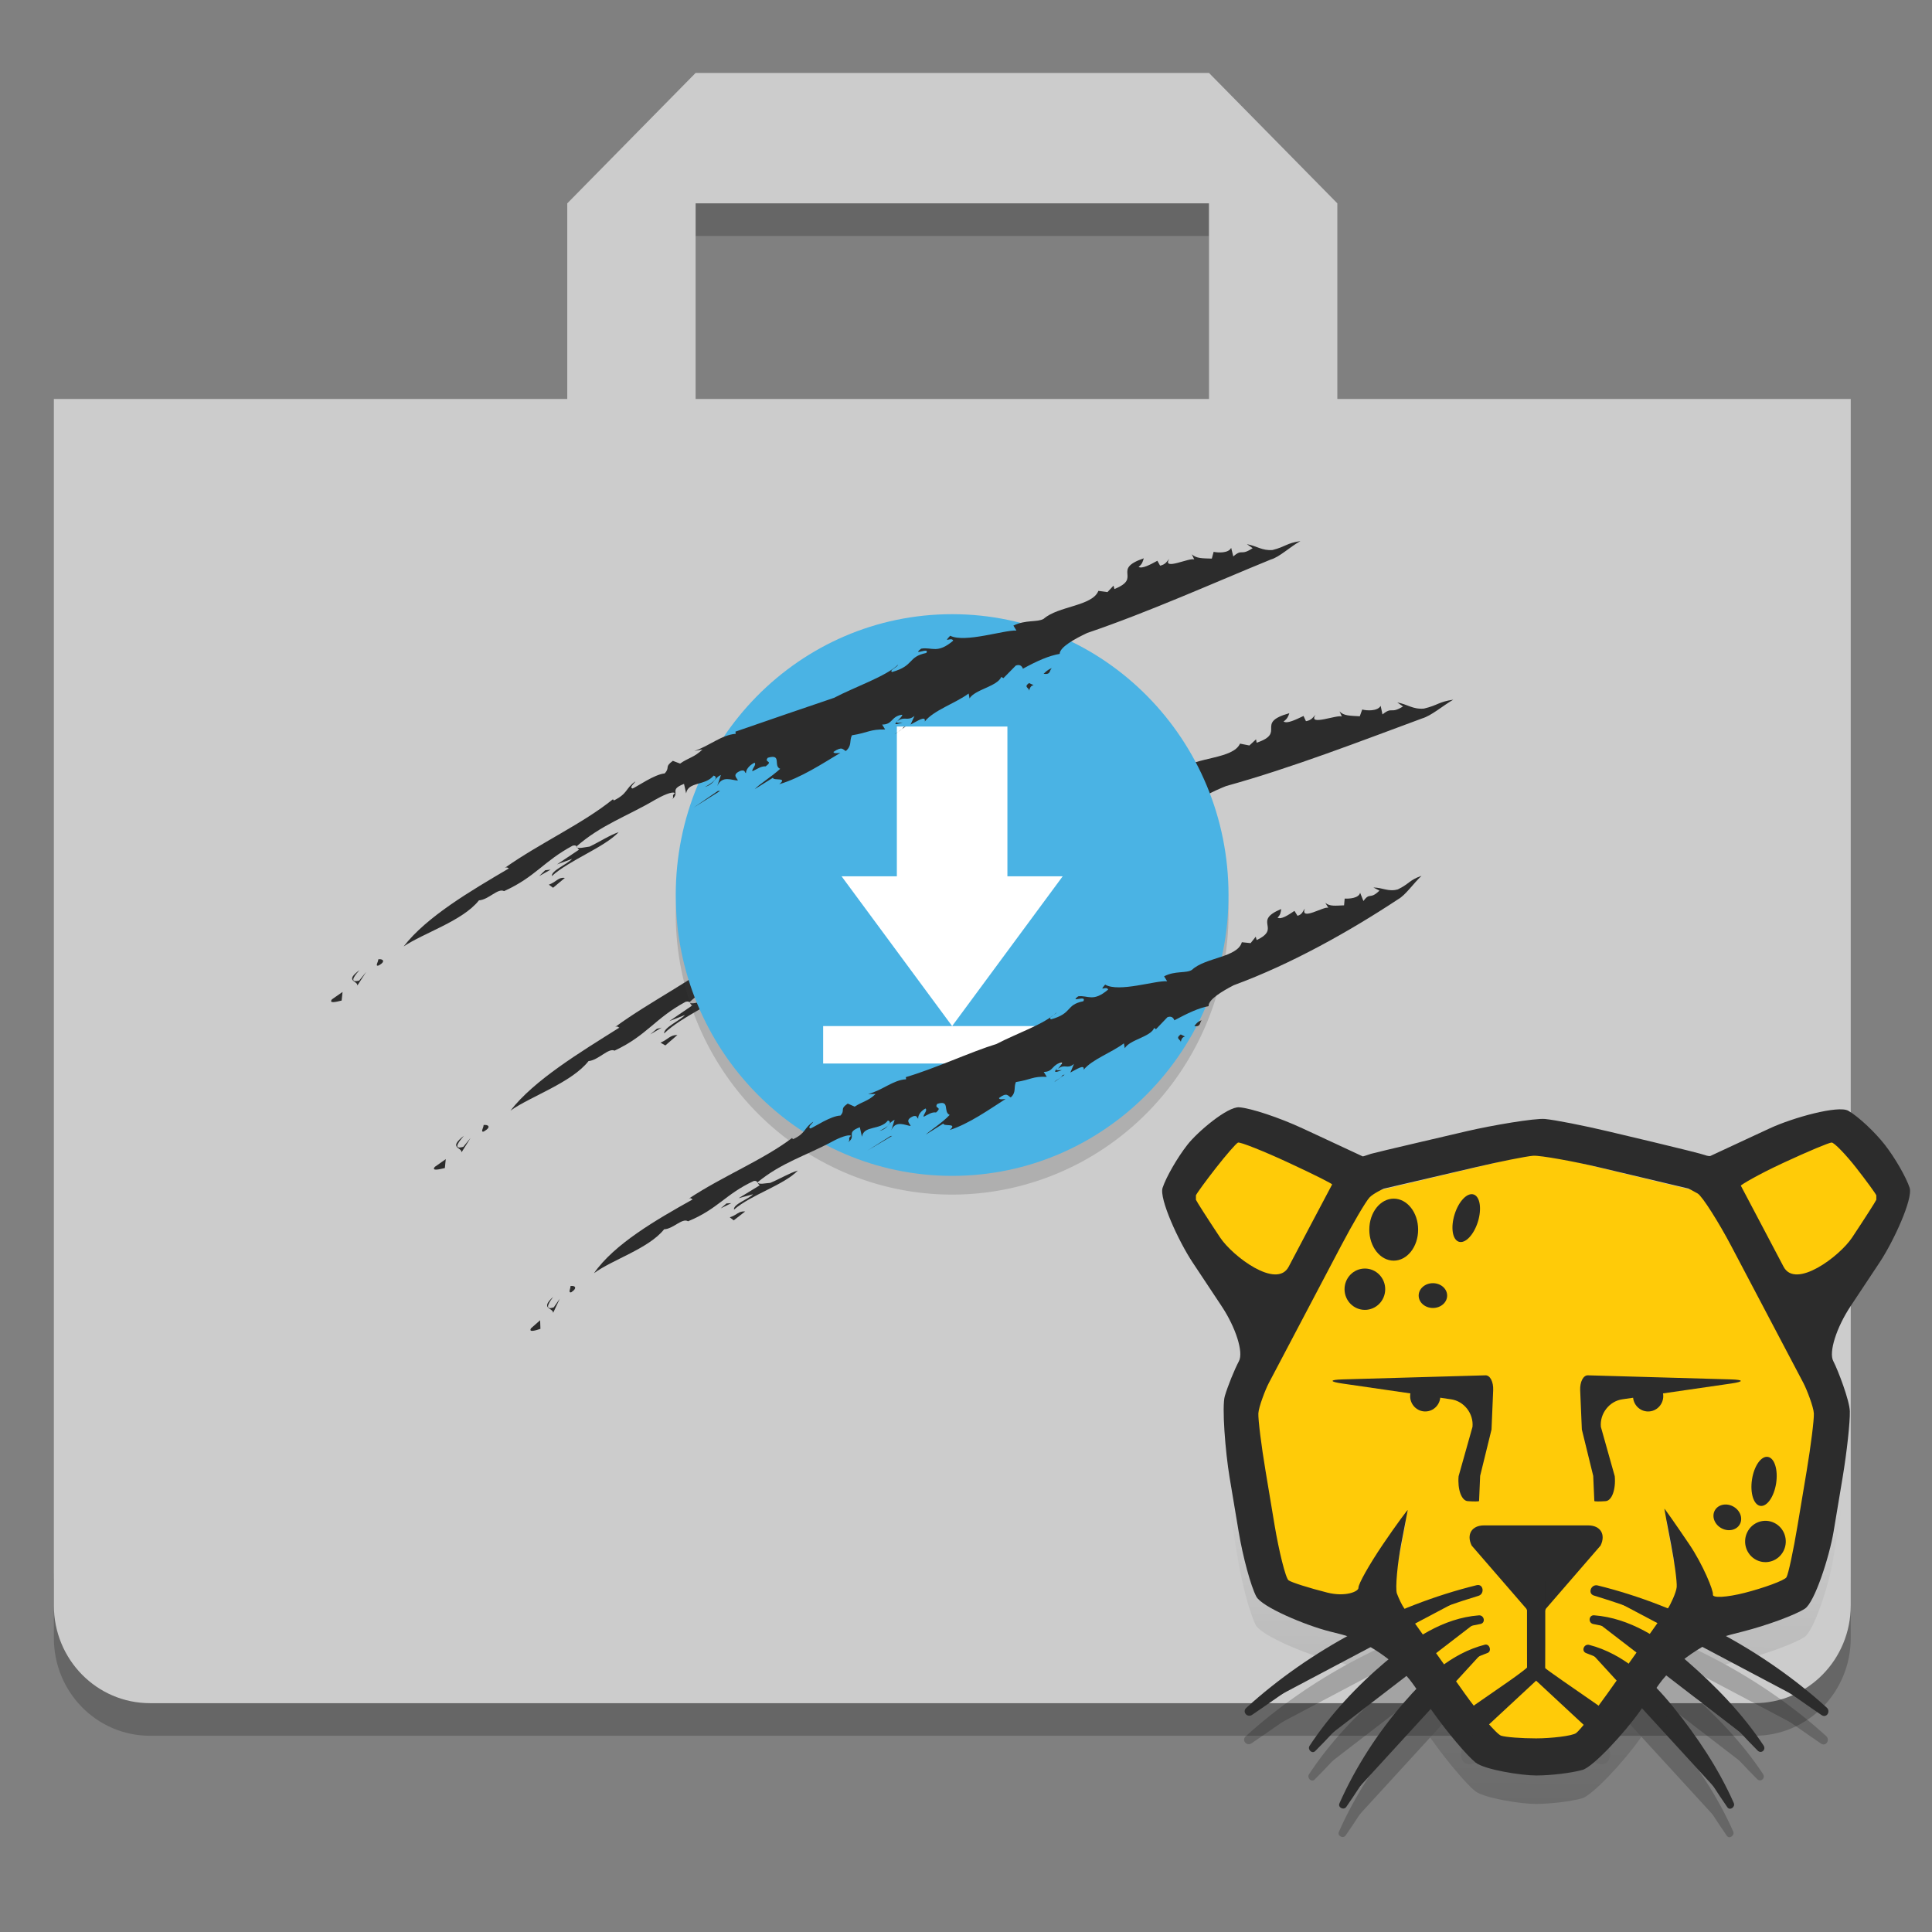<?xml version="1.0" encoding="UTF-8" standalone="no"?>
<svg
   xmlns:ns2="http://ns.adobe.com/AdobeIllustrator/10.0/"
   xmlns:dc="http://purl.org/dc/elements/1.1/"
   xmlns:cc="http://creativecommons.org/ns#"
   xmlns:rdf="http://www.w3.org/1999/02/22-rdf-syntax-ns#"
   xmlns:svg="http://www.w3.org/2000/svg"
   xmlns="http://www.w3.org/2000/svg"
   xmlns:xlink="http://www.w3.org/1999/xlink"
   xmlns:sodipodi="http://sodipodi.sourceforge.net/DTD/sodipodi-0.dtd"
   xmlns:inkscape="http://www.inkscape.org/namespaces/inkscape"
   height="16"
   width="16"
   version="1"
   id="svg12"
   sodipodi:docname="16x16.svg"
   inkscape:version="0.92.1 r15371">
  <rect width="100%" height="100%" fill="#808080" stroke="none"/>
  <defs
     id="defs16">
    <linearGradient
       inkscape:collect="always"
       id="linearGradient5564">
      <stop
         style="stop-color:#000000;stop-opacity:1;"
         offset="0"
         id="stop5560" />
      <stop
         style="stop-color:#000000;stop-opacity:0;"
         offset="1"
         id="stop5562" />
    </linearGradient>
    <style
       id="style2">.cls-1{fill:#373737;}</style>
    <style
       id="style2-3">.cls-1{fill:#373737;}</style>
    <linearGradient
       inkscape:collect="always"
       xlink:href="#linearGradient5564"
       id="linearGradient5566"
       x1="-114.203"
       y1="4.069"
       x2="-113.82"
       y2="-44.637"
       gradientUnits="userSpaceOnUse" />
    <linearGradient
       inkscape:collect="always"
       xlink:href="#linearGradient5564"
       id="linearGradient5568"
       gradientUnits="userSpaceOnUse"
       x1="-114.203"
       y1="4.069"
       x2="-113.82"
       y2="-44.637" />
    <linearGradient
       inkscape:collect="always"
       xlink:href="#linearGradient5564"
       id="linearGradient5570"
       gradientUnits="userSpaceOnUse"
       x1="-114.203"
       y1="4.069"
       x2="-113.82"
       y2="-44.637" />
    <linearGradient
       inkscape:collect="always"
       xlink:href="#linearGradient5564"
       id="linearGradient5572"
       gradientUnits="userSpaceOnUse"
       x1="-114.203"
       y1="4.069"
       x2="-113.82"
       y2="-44.637" />
    <linearGradient
       inkscape:collect="always"
       xlink:href="#linearGradient5564"
       id="linearGradient5574"
       gradientUnits="userSpaceOnUse"
       x1="-114.203"
       y1="4.069"
       x2="-113.82"
       y2="-44.637" />
    <linearGradient
       inkscape:collect="always"
       xlink:href="#linearGradient5564"
       id="linearGradient5576"
       gradientUnits="userSpaceOnUse"
       x1="-114.203"
       y1="4.069"
       x2="-113.82"
       y2="-44.637" />
    <linearGradient
       inkscape:collect="always"
       xlink:href="#linearGradient5564"
       id="linearGradient5578"
       gradientUnits="userSpaceOnUse"
       x1="-114.203"
       y1="4.069"
       x2="-113.82"
       y2="-44.637" />
    <linearGradient
       inkscape:collect="always"
       xlink:href="#linearGradient5564"
       id="linearGradient5580"
       gradientUnits="userSpaceOnUse"
       x1="-114.203"
       y1="4.069"
       x2="-113.82"
       y2="-44.637" />
    <linearGradient
       inkscape:collect="always"
       xlink:href="#linearGradient5564"
       id="linearGradient5582"
       gradientUnits="userSpaceOnUse"
       x1="-114.203"
       y1="4.069"
       x2="-113.82"
       y2="-44.637" />
    <linearGradient
       inkscape:collect="always"
       xlink:href="#linearGradient5564"
       id="linearGradient5584"
       gradientUnits="userSpaceOnUse"
       x1="-114.203"
       y1="4.069"
       x2="-113.82"
       y2="-44.637" />
    <linearGradient
       inkscape:collect="always"
       xlink:href="#linearGradient5564"
       id="linearGradient5586"
       gradientUnits="userSpaceOnUse"
       x1="-114.203"
       y1="4.069"
       x2="-113.82"
       y2="-44.637" />
    <linearGradient
       inkscape:collect="always"
       xlink:href="#linearGradient5564"
       id="linearGradient5588"
       gradientUnits="userSpaceOnUse"
       x1="-114.203"
       y1="4.069"
       x2="-113.82"
       y2="-44.637" />
    <linearGradient
       inkscape:collect="always"
       xlink:href="#linearGradient5564"
       id="linearGradient5590"
       gradientUnits="userSpaceOnUse"
       x1="-114.203"
       y1="4.069"
       x2="-113.82"
       y2="-44.637" />
    <linearGradient
       inkscape:collect="always"
       xlink:href="#linearGradient5564"
       id="linearGradient5592"
       gradientUnits="userSpaceOnUse"
       x1="-114.203"
       y1="4.069"
       x2="-113.82"
       y2="-44.637" />
    <linearGradient
       inkscape:collect="always"
       xlink:href="#linearGradient5564"
       id="linearGradient5594"
       gradientUnits="userSpaceOnUse"
       x1="-114.203"
       y1="4.069"
       x2="-113.82"
       y2="-44.637" />
    <linearGradient
       inkscape:collect="always"
       xlink:href="#linearGradient5564"
       id="linearGradient5596"
       gradientUnits="userSpaceOnUse"
       x1="-114.203"
       y1="4.069"
       x2="-113.82"
       y2="-44.637" />
    <linearGradient
       inkscape:collect="always"
       xlink:href="#linearGradient5564"
       id="linearGradient5598"
       gradientUnits="userSpaceOnUse"
       x1="-114.203"
       y1="4.069"
       x2="-113.82"
       y2="-44.637" />
    <linearGradient
       inkscape:collect="always"
       xlink:href="#linearGradient5564"
       id="linearGradient5600"
       gradientUnits="userSpaceOnUse"
       x1="-114.203"
       y1="4.069"
       x2="-113.82"
       y2="-44.637" />
    <linearGradient
       inkscape:collect="always"
       xlink:href="#linearGradient5564"
       id="linearGradient5602"
       gradientUnits="userSpaceOnUse"
       x1="-114.203"
       y1="4.069"
       x2="-113.82"
       y2="-44.637" />
    <linearGradient
       inkscape:collect="always"
       xlink:href="#linearGradient5564"
       id="linearGradient5604"
       gradientUnits="userSpaceOnUse"
       x1="-114.203"
       y1="4.069"
       x2="-113.82"
       y2="-44.637" />
    <linearGradient
       inkscape:collect="always"
       xlink:href="#linearGradient5564"
       id="linearGradient5606"
       gradientUnits="userSpaceOnUse"
       x1="-114.203"
       y1="4.069"
       x2="-113.82"
       y2="-44.637" />
    <linearGradient
       inkscape:collect="always"
       xlink:href="#linearGradient5564"
       id="linearGradient5608"
       gradientUnits="userSpaceOnUse"
       x1="-114.203"
       y1="4.069"
       x2="-113.82"
       y2="-44.637" />
    <linearGradient
       inkscape:collect="always"
       xlink:href="#linearGradient5564"
       id="linearGradient5610"
       gradientUnits="userSpaceOnUse"
       x1="-114.203"
       y1="4.069"
       x2="-113.82"
       y2="-44.637" />
    <linearGradient
       inkscape:collect="always"
       xlink:href="#linearGradient5564"
       id="linearGradient5612"
       gradientUnits="userSpaceOnUse"
       x1="-114.203"
       y1="4.069"
       x2="-113.82"
       y2="-44.637" />
    <linearGradient
       inkscape:collect="always"
       xlink:href="#linearGradient5564"
       id="linearGradient5614"
       gradientUnits="userSpaceOnUse"
       x1="-114.203"
       y1="4.069"
       x2="-113.82"
       y2="-44.637" />
    <linearGradient
       inkscape:collect="always"
       xlink:href="#linearGradient5564"
       id="linearGradient5616"
       gradientUnits="userSpaceOnUse"
       x1="-114.203"
       y1="4.069"
       x2="-113.82"
       y2="-44.637" />
    <linearGradient
       inkscape:collect="always"
       xlink:href="#linearGradient5564"
       id="linearGradient5618"
       gradientUnits="userSpaceOnUse"
       x1="-114.203"
       y1="4.069"
       x2="-113.82"
       y2="-44.637" />
    <linearGradient
       inkscape:collect="always"
       xlink:href="#linearGradient5564"
       id="linearGradient5620"
       gradientUnits="userSpaceOnUse"
       x1="-114.203"
       y1="4.069"
       x2="-113.82"
       y2="-44.637" />
    <linearGradient
       inkscape:collect="always"
       xlink:href="#linearGradient5564"
       id="linearGradient5622"
       gradientUnits="userSpaceOnUse"
       x1="-114.203"
       y1="4.069"
       x2="-113.82"
       y2="-44.637" />
    <linearGradient
       inkscape:collect="always"
       xlink:href="#linearGradient5564"
       id="linearGradient5624"
       gradientUnits="userSpaceOnUse"
       x1="-114.203"
       y1="4.069"
       x2="-113.82"
       y2="-44.637" />
    <linearGradient
       inkscape:collect="always"
       xlink:href="#linearGradient5564"
       id="linearGradient5626"
       gradientUnits="userSpaceOnUse"
       x1="-114.203"
       y1="4.069"
       x2="-113.82"
       y2="-44.637" />
    <linearGradient
       inkscape:collect="always"
       xlink:href="#linearGradient5564"
       id="linearGradient5628"
       gradientUnits="userSpaceOnUse"
       x1="-114.203"
       y1="4.069"
       x2="-113.82"
       y2="-44.637" />
  </defs>
  <sodipodi:namedview
     pagecolor="#ffffff"
     bordercolor="#666666"
     borderopacity="1"
     objecttolerance="10"
     gridtolerance="10"
     guidetolerance="10"
     inkscape:pageopacity="0"
     inkscape:pageshadow="2"
     inkscape:window-width="1920"
     inkscape:window-height="1138"
     id="namedview14"
     showgrid="false"
     inkscape:zoom="20.85965"
     inkscape:cx="8.4532925"
     inkscape:cy="14.939472"
     inkscape:window-x="1920"
     inkscape:window-y="0"
     inkscape:window-maximized="1"
     inkscape:current-layer="svg12" />
  <g
     id="g4782"
     transform="matrix(0.062,0,0,0.063,-0.05,14.5)">
    <g
       id="g4497"
       transform="matrix(4.286,0,0,4.286,-9.143,-242)">
      <path
         style="opacity:0.2"
         d="m 24,8 v 2 H 40 V 8 Z M 4,51 v 2 c 0,1.662 1.338,3 3,3 h 50 c 1.662,0 3,-1.338 3,-3 v -2 c 0,1.662 -1.338,3 -3,3 H 7 C 5.338,54 4,52.662 4,51 Z"
         id="path2"
         inkscape:connector-curvature="0" />
      <path
         style="fill:#cccccc"
         d="m 24,5 -4,4 v 6 H 4 v 37 c 0,1.662 1.338,3 3,3 h 50 c 1.662,0 3,-1.338 3,-3 V 15 H 44 V 9 L 40,5 Z m 0,4 h 16 v 6 H 24 Z"
         id="path4"
         inkscape:connector-curvature="0" />
    </g>
    <g
       transform="matrix(0.999,0,0,0.999,0.905,-238.95)"
       id="g6308">
      <g
         id="g5542"
         style="opacity:0.2;fill:url(#linearGradient5566);fill-opacity:1"
         transform="translate(319.183,251.323)">
        <rect
           style="opacity:0;fill:url(#linearGradient5568);fill-opacity:1;stroke:none;stroke-width:1.562"
           id="rect3861-7"
           width="100"
           height="100"
           x="-163.969"
           y="-96.178" />
        <path
           style="fill:url(#linearGradient5570);fill-opacity:1;stroke-width:0.508"
           inkscape:connector-curvature="0"
           ns2:knockout="Off"
           d="m -64.027,-82.483 c -0.476,-1.42 -1.974,-3.969 -3.319,-5.665 -1.348,-1.698 -3.541,-3.709 -4.873,-4.467 -1.333,-0.762 -7.429,0.904 -10.512,2.314 l -2.25,1.027 c -3.083,1.411 -5.649,2.586 -5.7,2.61 -0.05,0.026 -0.413,0 -0.694,-0.116 -0.282,-0.121 -3.713,-0.966 -7.016,-1.738 l -5.913,-1.382 c -3.304,-0.772 -7.111,-1.508 -8.464,-1.635 -1.354,-0.128 -7.126,0.838 -10.429,1.596 l -6.33,1.455 c -3.305,0.758 -6.239,1.447 -6.516,1.531 -0.28,0.082 -1.06,0.367 -1.113,0.338 -0.052,-0.03 -2.717,-1.249 -5.799,-2.66 l -2.248,-1.027 c -3.086,-1.41 -6.891,-2.657 -8.459,-2.772 -1.568,-0.115 -5.581,3.227 -6.927,4.925 -1.35,1.696 -2.843,4.247 -3.322,5.667 -0.479,1.42 2.118,7.015 4.016,9.825 l 3.879,5.754 c 1.895,2.81 2.94,6.059 2.317,7.218 -0.621,1.163 -1.47,3.228 -1.888,4.591 -0.419,1.366 0.065,7.353 0.63,10.697 l 1.212,7.136 c 0.566,3.343 1.63,7.197 2.363,8.564 0.735,1.368 6.55,3.784 9.843,4.599 l 1.473,0.365 c 3.289,0.816 7.606,3.734 9.588,6.484 l 2.659,3.679 c 1.982,2.751 4.569,5.77 5.748,6.71 1.174,0.94 6.144,1.709 8.103,1.709 1.962,0 4.749,-0.331 6.201,-0.735 1.45,-0.404 5.666,-4.933 7.648,-7.684 l 2.615,-3.622 c 1.984,-2.747 6.296,-5.674 9.586,-6.5 l 1.533,-0.385 c 3.288,-0.826 7.049,-2.186 8.354,-3.023 1.306,-0.837 3.273,-6.82 3.841,-10.163 l 1.209,-7.135 c 0.565,-3.345 0.997,-7.246 0.961,-8.675 -0.036,-1.426 -1.597,-5.451 -2.219,-6.614 -0.62,-1.159 0.423,-4.407 2.318,-7.218 l 3.879,-5.754 c 1.896,-2.809 4.493,-8.404 4.014,-9.826 z m -92.201,6.533 c -1.687,-2.499 -3.137,-4.732 -3.226,-4.957 0,0 0,0 0,-0.259 0,-0.324 0,-0.324 0,-0.324 0.129,-0.296 1.34,-1.925 2.686,-3.622 1.35,-1.696 2.668,-3.187 2.931,-3.316 0.263,-0.127 3.518,1.16 6.602,2.567 l 0.482,0.221 c 3.084,1.409 5.561,2.634 5.507,2.722 -0.055,0.088 -1.497,2.765 -3.096,5.756 l -2.712,5.067 c -1.599,2.991 -7.488,-1.353 -9.174,-3.855 z m 79.396,23.155 c 0.037,0.827 -0.398,4.24 -0.963,7.584 l -1.212,7.137 c -0.565,3.341 -1.233,6.421 -1.487,6.84 -0.248,0.418 -3.104,1.426 -5.553,2.042 -2.452,0.616 -4.376,0.717 -4.282,0.228 0.094,-0.492 -1.327,-3.935 -3.159,-6.603 -1.835,-2.666 -3.334,-4.772 -3.331,-4.679 0.003,0.092 0.42,2.283 0.89,4.656 0.468,2.376 0.808,4.912 0.758,5.637 -0.052,0.725 -0.879,2.404 -1.149,2.78 -0.272,0.376 -1.492,2.067 -2.714,3.757 -1.223,1.691 -3.665,5.082 -5.436,7.533 -1.768,2.45 -3.636,4.772 -4.152,5.154 -0.515,0.381 -3.387,0.696 -5.349,0.696 -1.958,0 -4.062,-0.159 -4.675,-0.353 -0.609,-0.193 -3.072,-3.065 -4.858,-5.54 -1.787,-2.476 -4.244,-5.88 -5.458,-7.565 -1.217,-1.685 -2.42,-3.355 -2.682,-3.714 -0.256,-0.358 -0.678,-1.208 -0.935,-1.887 -0.255,-0.68 0.103,-4.122 0.569,-6.498 0.468,-2.373 0.861,-4.392 0.874,-4.488 0.014,-0.095 -1.478,1.844 -3.313,4.511 -1.835,2.669 -3.307,5.242 -3.274,5.721 0.032,0.479 -1.727,1.236 -4.174,0.628 -2.447,-0.607 -4.775,-1.335 -5.172,-1.615 -0.397,-0.28 -1.297,-3.902 -1.865,-7.243 l -1.209,-7.137 c -0.567,-3.345 -1,-6.758 -0.963,-7.584 0.037,-0.83 0.948,-3.159 1.397,-3.993 0.446,-0.836 2.123,-3.967 3.723,-6.957 l 5.948,-11.114 c 1.599,-2.988 3.31,-5.848 3.802,-6.357 0.493,-0.508 1.843,-1.14 1.905,-1.154 0.064,-0.014 2.816,-0.647 6.122,-1.404 l 6.105,-1.403 c 3.302,-0.759 6.784,-1.441 7.733,-1.518 0.95,-0.076 5.65,0.78 8.953,1.552 l 5.694,1.33 c 3.302,0.772 6.054,1.416 6.113,1.431 0.06,0.013 0.618,0.306 1.238,0.65 0.621,0.344 2.873,3.885 4.473,6.873 l 5.949,11.114 c 1.598,2.989 3.276,6.12 3.723,6.957 0.448,0.834 1.361,3.163 1.395,3.993 z m 8.35,-28.111 c -0.088,0.225 -1.542,2.457 -3.227,4.957 -1.685,2.502 -7.573,6.845 -9.171,3.855 l -2.714,-5.067 c -1.602,-2.991 -2.951,-5.509 -3,-5.597 -0.052,-0.087 2.328,-1.471 5.412,-2.881 l 0.48,-0.221 c 3.082,-1.407 5.892,-2.567 6.243,-2.577 0.351,-0.008 1.942,1.63 3.29,3.326 1.345,1.697 2.557,3.326 2.688,3.622 0,0 0,0 0,0.324 0,0.259 0,0.259 0,0.259 z"
           id="path5090-5" />
        <path
           style="fill:url(#linearGradient5572);fill-opacity:1;stroke-width:0.508"
           inkscape:connector-curvature="0"
           ns2:knockout="Off"
           d="m -122.585,-35.403 c -0.728,-1.457 0.008,-2.653 1.641,-2.653 h 13.952 c 1.63,0 2.368,1.196 1.641,2.653 l -7.291,8.289 c -0.73,1.458 -1.919,1.458 -2.651,0 z"
           id="path5092-3" />
        <path
           style="fill:url(#linearGradient5574);fill-opacity:1;stroke-width:0.508"
           inkscape:connector-curvature="0"
           ns2:knockout="Off"
           d="m -113.968,-17.627 c 0.002,0 0.985,0.901 2.19,2.002 l 4.738,4.33 c 1.207,1.098 2.523,1.208 2.927,0.24 0.404,-0.968 -0.366,-2.509 -1.714,-3.429 l -4.487,-3.061 c -1.348,-0.92 -2.447,-1.701 -2.442,-1.738 0.004,-0.035 0.01,-1.47 0.01,-3.102 v -8.358 c 0,-1.631 -0.246,-3.516 -0.547,-4.187 0,0 0,0 -0.674,0 -0.673,0 -0.673,0 -0.673,0 -0.301,0.671 -0.547,2.555 -0.547,4.187 v 8.358 c 0,1.631 0.003,2.997 0.005,3.036 0.004,0.036 -1.088,0.884 -2.436,1.804 l -4.487,3.061 c -1.347,0.92 -2.12,2.461 -1.715,3.429 0.406,0.969 1.72,0.858 2.926,-0.24 l 4.739,-4.33 c 1.205,-1.101 2.189,-2.002 2.189,-2.002 z"
           id="path5094-5" />
        <g
           transform="matrix(0.508,0,0,0.508,-265.276,-181.602)"
           id="g5108-0"
           style="fill:url(#linearGradient5628);fill-opacity:1">
          <g
             id="g5111-9"
             style="fill:url(#linearGradient5600);fill-opacity:1">
            <g
               ns2:knockout="Off"
               id="g5113-3"
               style="fill:url(#linearGradient5582);fill-opacity:1">
              <g
                 id="g5115-6"
                 style="fill:url(#linearGradient5580);fill-opacity:1">
                <path
                   inkscape:connector-curvature="0"
                   style="fill:url(#linearGradient5576);fill-opacity:1"
                   ns2:knockout="Off"
                   d="m 282.442,299.431 c -22.72,6.003 -41.634,16.871 -60.114,31.306"
                   id="path5117-0" />
                <path
                   inkscape:connector-curvature="0"
                   ns2:knockout="Off"
                   d="m 282.2,298.054 c -21.88,5.292 -43.854,16.737 -60.637,31.78 -1.164,1.042 0.289,2.639 1.532,1.807 9.16,-6.125 17.966,-12.6 27.651,-17.915 10.139,-5.564 20.881,-9.605 31.939,-12.917 1.686,-0.505 1.297,-3.186 -0.485,-2.755 z"
                   id="path5119-6"
                   style="fill:url(#linearGradient5578);fill-opacity:1" />
              </g>
            </g>
            <g
               ns2:knockout="Off"
               id="g5121-2"
               style="fill:url(#linearGradient5590);fill-opacity:1">
              <g
                 id="g5123-6"
                 style="fill:url(#linearGradient5588);fill-opacity:1">
                <path
                   inkscape:connector-curvature="0"
                   style="fill:url(#linearGradient5584);fill-opacity:1"
                   ns2:knockout="Off"
                   d="m 282.968,306.988 c -16.705,1.636 -33.563,20.751 -43.912,33.257"
                   id="path5125-1" />
                <path
                   inkscape:connector-curvature="0"
                   ns2:knockout="Off"
                   d="m 282.77,305.868 c -9.444,0.723 -17.431,6.122 -24.537,12.016 -7.479,6.204 -14.603,13.695 -20.01,21.778 -0.624,0.933 0.641,2.192 1.491,1.359 12.808,-12.552 24.483,-29.631 43.451,-32.913 1.472,-0.254 1.04,-2.351 -0.395,-2.24 z"
                   id="path5127-8"
                   style="fill:url(#linearGradient5586);fill-opacity:1" />
              </g>
            </g>
            <g
               ns2:knockout="Off"
               id="g5129-7"
               style="fill:url(#linearGradient5598);fill-opacity:1">
              <g
                 id="g5131-9"
                 style="fill:url(#linearGradient5596);fill-opacity:1">
                <path
                   inkscape:connector-curvature="0"
                   style="fill:url(#linearGradient5592);fill-opacity:1"
                   ns2:knockout="Off"
                   d="m 284.562,314.588 c -16.175,4.496 -29.483,26.229 -37.521,40.328"
                   id="path5133-2" />
                <path
                   inkscape:connector-curvature="0"
                   ns2:knockout="Off"
                   d="m 284.364,313.467 c -8.867,2.251 -15.541,8.416 -21.442,15.134 -6.738,7.671 -12.65,16.651 -16.835,25.961 -0.484,1.078 1.134,1.858 1.787,0.937 10.368,-14.624 19.083,-33.416 37.176,-39.883 1.208,-0.432 0.551,-2.463 -0.686,-2.149 z"
                   id="path5135-0"
                   style="fill:url(#linearGradient5594);fill-opacity:1" />
              </g>
            </g>
          </g>
          <g
             id="g5137-2"
             style="fill:url(#linearGradient5626);fill-opacity:1">
            <g
               ns2:knockout="Off"
               id="g5139-3"
               style="fill:url(#linearGradient5608);fill-opacity:1">
              <g
                 id="g5141-7"
                 style="fill:url(#linearGradient5606);fill-opacity:1">
                <path
                   inkscape:connector-curvature="0"
                   style="fill:url(#linearGradient5602);fill-opacity:1"
                   ns2:knockout="Off"
                   d="m 313.56,299.431 c 22.718,6.003 41.628,16.871 60.104,31.306"
                   id="path5143-5" />
                <path
                   inkscape:connector-curvature="0"
                   ns2:knockout="Off"
                   d="m 313.074,300.743 c 11.08,3.32 21.741,7.38 31.951,12.85 9.841,5.271 18.705,11.93 27.959,18.114 1.305,0.872 2.469,-0.947 1.359,-1.94 -16.666,-14.924 -38.57,-26.389 -60.299,-31.647 -1.712,-0.415 -2.727,2.097 -0.97,2.623 z"
                   id="path5145-9"
                   style="fill:url(#linearGradient5604);fill-opacity:1" />
              </g>
            </g>
            <g
               ns2:knockout="Off"
               id="g5147-2"
               style="fill:url(#linearGradient5616);fill-opacity:1">
              <g
                 id="g5149-2"
                 style="fill:url(#linearGradient5614);fill-opacity:1">
                <path
                   inkscape:connector-curvature="0"
                   style="fill:url(#linearGradient5610);fill-opacity:1"
                   ns2:knockout="Off"
                   d="m 313.03,306.988 c 16.707,1.636 33.564,20.751 43.913,33.257"
                   id="path5151-8" />
                <path
                   inkscape:connector-curvature="0"
                   ns2:knockout="Off"
                   d="m 312.923,308.121 c 18.863,3.261 30.51,20.297 43.245,32.782 0.946,0.928 2.279,-0.229 1.551,-1.316 -5.477,-8.176 -12.608,-15.396 -20.064,-21.789 -6.961,-5.969 -15.178,-11.229 -24.517,-11.942 -1.482,-0.114 -1.644,2.018 -0.215,2.265 z"
                   id="path5153-9"
                   style="fill:url(#linearGradient5612);fill-opacity:1" />
              </g>
            </g>
            <g
               ns2:knockout="Off"
               id="g5155-7"
               style="fill:url(#linearGradient5624);fill-opacity:1">
              <g
                 id="g5157-3"
                 style="fill:url(#linearGradient5622);fill-opacity:1">
                <path
                   inkscape:connector-curvature="0"
                   style="fill:url(#linearGradient5618);fill-opacity:1"
                   ns2:knockout="Off"
                   d="m 311.435,314.588 c 16.172,4.496 29.49,26.229 37.524,40.328"
                   id="path5159-6" />
                <path
                   inkscape:connector-curvature="0"
                   ns2:knockout="Off"
                   d="m 311.04,315.655 c 18.046,6.457 26.813,25.33 37.144,39.919 0.686,0.968 2.152,-0.075 1.694,-1.095 -4.017,-8.945 -9.716,-17.315 -15.94,-24.875 -5.824,-7.073 -13.024,-13.776 -22.108,-16.083 -1.392,-0.354 -2.199,1.63 -0.79,2.134 z"
                   id="path5161-1"
                   style="fill:url(#linearGradient5620);fill-opacity:1" />
              </g>
            </g>
          </g>
        </g>
      </g>
      <g
         id="g4958"
         style="fill:#ffcb08;fill-opacity:1"
         transform="translate(41.181,174.386)">
        <g
           style="fill:#ffcb08;fill-opacity:1"
           transform="matrix(0.508,0,0,0.508,12.803,-108.411)"
           id="g5082">
          <polygon
             style="fill:#ffcb08;fill-opacity:1"
             ns2:knockout="Off"
             points="248.776,190.457 218.433,178.322 202.927,198.549 225.85,234.284 "
             id="polygon5084" />
          <polygon
             style="fill:#ffcb08;fill-opacity:1"
             ns2:knockout="Off"
             points="347.224,190.457 377.565,178.322 393.074,198.549 370.148,234.284 "
             id="polygon5086" />
        </g>
        <path
           inkscape:connector-curvature="0"
           style="fill:#ffcb08;fill-opacity:1;stroke-width:0.508"
           ns2:knockout="Off"
           d="M 199.662,15.928 187.686,-6.865 c -0.446,-0.842 -1.827,-1.923 -2.743,-2.141 l -0.222,-0.055 -18.017,-4.288 c -1.243,-0.297 -3.512,-0.302 -4.758,-0.01 l -18.446,4.313 -0.23,0.054 c -0.912,0.213 -2.289,1.285 -2.732,2.125 l -11.976,22.794 -1.658,3.151 c -0.524,0.999 -0.846,3.007 -0.66,4.124 l 3.328,20.002 c 0.113,0.681 0.926,1.574 1.583,1.74 l 9.062,2.287 c -0.223,-0.891 1.832,-1.819 1.829,-2.698 l 4.614,-10.058 c 0.003,0.174 -0.012,0.354 -0.047,0.532 l -1.73,8.95 c -0.188,0.978 0.19,2.731 0.762,3.542 l 0.958,1.349 4.502,6.352 6.61,9.334 c 0.507,0.713 1.905,1.443 2.772,1.443 h 7.252 c 0.866,0 2.264,-0.729 2.768,-1.443 l 6.549,-9.243 4.518,-6.375 1.002,-1.417 c 0.573,-0.81 0.95,-2.564 0.762,-3.542 l -1.729,-8.95 c -0.032,-0.178 -0.048,-0.358 -0.046,-0.529 l 4.613,10.057 c -0.002,0.89 2.049,1.83 1.821,2.738 l 9.065,-2.321 c 0.658,-0.168 1.473,-1.065 1.586,-1.748 l 3.329,-20.002 c 0.188,-1.118 -0.133,-3.125 -0.659,-4.124 z"
           id="path5088" />
      </g>
      <g
         id="g4952"
         style="fill:#2c2c2c;fill-opacity:1"
         transform="translate(41.181,174.386)">
        <rect
           style="opacity:0;fill:#2c2c2c;fill-opacity:1;stroke:none;stroke-width:1.562"
           id="rect3861"
           width="100"
           height="100"
           x="114.11"
           y="-22.987" />
        <path
           style="fill:#2c2c2c;fill-opacity:1;stroke-width:0.508"
           inkscape:connector-curvature="0"
           ns2:knockout="Off"
           d="m 214.052,-9.291 c -0.476,-1.42 -1.974,-3.969 -3.319,-5.665 -1.348,-1.698 -3.541,-3.709 -4.873,-4.467 -1.333,-0.762 -7.429,0.904 -10.512,2.314 l -2.25,1.027 c -3.083,1.411 -5.649,2.586 -5.7,2.61 -0.05,0.026 -0.413,0 -0.694,-0.116 -0.282,-0.121 -3.713,-0.966 -7.016,-1.738 l -5.913,-1.382 c -3.304,-0.772 -7.111,-1.508 -8.464,-1.635 -1.354,-0.128 -7.126,0.838 -10.429,1.596 l -6.33,1.455 c -3.305,0.758 -6.239,1.447 -6.516,1.531 -0.28,0.082 -1.06,0.367 -1.113,0.338 -0.052,-0.03 -2.717,-1.249 -5.799,-2.66 l -2.248,-1.027 c -3.086,-1.41 -6.891,-2.657 -8.459,-2.772 -1.568,-0.115 -5.581,3.227 -6.927,4.925 -1.35,1.696 -2.843,4.247 -3.322,5.667 -0.479,1.42 2.118,7.015 4.016,9.825 l 3.879,5.754 c 1.895,2.81 2.94,6.059 2.317,7.218 -0.621,1.163 -1.47,3.228 -1.888,4.591 -0.419,1.366 0.065,7.353 0.63,10.697 l 1.212,7.136 c 0.566,3.343 1.63,7.197 2.363,8.564 0.735,1.368 6.55,3.784 9.843,4.599 l 1.473,0.365 c 3.289,0.816 7.606,3.734 9.588,6.484 l 2.659,3.679 c 1.982,2.751 4.569,5.77 5.748,6.71 1.174,0.94 6.144,1.709 8.103,1.709 1.962,0 4.749,-0.331 6.201,-0.735 1.45,-0.404 5.666,-4.933 7.648,-7.684 l 2.615,-3.622 c 1.984,-2.747 6.296,-5.674 9.586,-6.5 l 1.533,-0.385 c 3.288,-0.826 7.049,-2.186 8.354,-3.023 1.306,-0.837 3.273,-6.82 3.841,-10.163 l 1.209,-7.135 c 0.565,-3.345 0.997,-7.246 0.961,-8.675 -0.036,-1.426 -1.597,-5.451 -2.219,-6.614 -0.62,-1.159 0.423,-4.407 2.318,-7.218 l 3.879,-5.754 c 1.896,-2.809 4.493,-8.404 4.014,-9.826 z m -92.201,6.533 c -1.687,-2.499 -3.137,-4.732 -3.226,-4.957 0,0 0,0 0,-0.259 0,-0.324 0,-0.324 0,-0.324 0.129,-0.296 1.34,-1.925 2.686,-3.622 1.35,-1.696 2.668,-3.187 2.931,-3.316 0.263,-0.127 3.518,1.16 6.602,2.567 l 0.482,0.221 c 3.084,1.409 5.561,2.634 5.507,2.722 -0.055,0.088 -1.497,2.765 -3.096,5.756 l -2.712,5.067 c -1.599,2.991 -7.488,-1.353 -9.174,-3.855 z m 79.396,23.155 c 0.037,0.827 -0.398,4.24 -0.963,7.584 l -1.212,7.137 c -0.565,3.341 -1.233,6.421 -1.487,6.84 -0.248,0.418 -3.104,1.426 -5.553,2.042 -2.452,0.616 -4.376,0.717 -4.282,0.228 0.094,-0.492 -1.327,-3.935 -3.159,-6.603 -1.835,-2.666 -3.334,-4.772 -3.331,-4.679 0.003,0.092 0.42,2.283 0.89,4.656 0.468,2.376 0.808,4.912 0.758,5.637 -0.052,0.725 -0.879,2.404 -1.149,2.78 -0.272,0.376 -1.492,2.067 -2.714,3.757 -1.223,1.691 -3.665,5.082 -5.436,7.533 -1.768,2.45 -3.636,4.772 -4.152,5.154 -0.515,0.381 -3.387,0.696 -5.349,0.696 -1.958,0 -4.062,-0.159 -4.675,-0.353 -0.609,-0.193 -3.072,-3.065 -4.858,-5.54 -1.787,-2.476 -4.244,-5.88 -5.458,-7.565 -1.217,-1.685 -2.42,-3.355 -2.682,-3.714 -0.256,-0.358 -0.678,-1.208 -0.935,-1.887 -0.255,-0.68 0.103,-4.122 0.569,-6.498 0.468,-2.373 0.861,-4.392 0.874,-4.488 0.014,-0.095 -1.478,1.844 -3.313,4.511 -1.835,2.669 -3.307,5.242 -3.274,5.721 0.032,0.479 -1.727,1.236 -4.174,0.628 -2.447,-0.607 -4.775,-1.335 -5.172,-1.615 -0.397,-0.28 -1.297,-3.902 -1.865,-7.243 l -1.209,-7.137 c -0.567,-3.345 -1,-6.758 -0.963,-7.584 0.037,-0.83 0.948,-3.159 1.397,-3.993 0.446,-0.836 2.123,-3.967 3.723,-6.957 l 5.948,-11.114 c 1.599,-2.988 3.31,-5.848 3.802,-6.357 0.493,-0.508 1.843,-1.14 1.905,-1.154 0.064,-0.014 2.816,-0.647 6.122,-1.404 l 6.105,-1.403 c 3.302,-0.759 6.784,-1.441 7.733,-1.518 0.95,-0.076 5.65,0.78 8.953,1.552 l 5.694,1.33 c 3.302,0.772 6.054,1.416 6.113,1.431 0.06,0.013 0.618,0.306 1.238,0.65 0.621,0.344 2.873,3.885 4.473,6.873 l 5.949,11.114 c 1.598,2.989 3.276,6.12 3.723,6.957 0.448,0.834 1.361,3.163 1.395,3.993 z m 8.35,-28.111 c -0.088,0.225 -1.542,2.457 -3.227,4.957 -1.685,2.502 -7.573,6.845 -9.171,3.855 l -2.714,-5.067 c -1.602,-2.991 -2.951,-5.509 -3,-5.597 -0.052,-0.087 2.328,-1.471 5.412,-2.881 l 0.48,-0.221 c 3.082,-1.407 5.892,-2.567 6.243,-2.577 0.351,-0.008 1.942,1.63 3.29,3.326 1.345,1.697 2.557,3.326 2.688,3.622 0,0 0,0 0,0.324 0,0.259 0,0.259 0,0.259 z"
           id="path5090" />
        <path
           style="fill:#2c2c2c;fill-opacity:1;stroke-width:0.508"
           inkscape:connector-curvature="0"
           ns2:knockout="Off"
           d="m 155.494,37.788 c -0.728,-1.457 0.008,-2.653 1.641,-2.653 h 13.952 c 1.63,0 2.368,1.196 1.641,2.653 l -7.291,8.289 c -0.73,1.458 -1.919,1.458 -2.651,0 z"
           id="path5092" />
        <path
           style="fill:#2c2c2c;fill-opacity:1;stroke-width:0.508"
           inkscape:connector-curvature="0"
           ns2:knockout="Off"
           d="m 164.111,55.564 c 0.002,0 0.985,0.901 2.19,2.002 l 4.738,4.33 c 1.207,1.098 2.523,1.208 2.927,0.24 0.404,-0.968 -0.366,-2.509 -1.714,-3.429 l -4.487,-3.061 c -1.348,-0.92 -2.447,-1.701 -2.442,-1.738 0.004,-0.035 0.01,-1.47 0.01,-3.102 v -8.358 c 0,-1.631 -0.246,-3.516 -0.547,-4.187 0,0 0,0 -0.674,0 -0.673,0 -0.673,0 -0.673,0 -0.301,0.671 -0.547,2.555 -0.547,4.187 v 8.358 c 0,1.631 0.003,2.997 0.005,3.036 0.004,0.036 -1.088,0.884 -2.436,1.804 l -4.487,3.061 c -1.347,0.92 -2.12,2.461 -1.715,3.429 0.406,0.969 1.72,0.858 2.926,-0.24 l 4.739,-4.33 c 1.205,-1.101 2.189,-2.002 2.189,-2.002 z"
           id="path5094" />
        <g
           transform="matrix(0.508,0,0,0.508,12.803,-108.411)"
           id="g5096"
           style="fill:#2c2c2c;fill-opacity:1">
          <path
             inkscape:connector-curvature="0"
             ns2:knockout="Off"
             d="m 246.885,244.751 c -3.453,0.1 -3.48,0.578 -0.063,1.067 l 28.657,4.092 c 3.413,0.489 5.948,3.696 5.627,7.127 l -3.658,12.79 c -0.309,3.431 0.762,6.337 2.396,6.457 1.634,0.12 2.98,0.104 2.99,-0.036 0.005,-0.137 0.14,-3.068 0.284,-6.513 l 2.993,-12.004 c 0.15,-3.446 0.345,-8.027 0.438,-10.181 0.099,-2.154 -0.813,-3.892 -2.019,-3.856 -1.206,0.035 -5.015,0.139 -8.463,0.237 z"
             id="path5098"
             style="fill:#2c2c2c;fill-opacity:1" />
          <path
             inkscape:connector-curvature="0"
             ns2:knockout="Off"
             d="m 319.935,243.932 c -3.449,-0.098 -7.259,-0.202 -8.458,-0.237 -1.212,-0.036 -2.124,1.702 -2.032,3.856 0.093,2.154 0.294,6.735 0.442,10.181 l 2.99,12.004 c 0.15,3.444 0.279,6.375 0.295,6.513 0.006,0.14 1.35,0.155 2.983,0.036 1.635,-0.119 2.71,-3.025 2.39,-6.457 l -3.652,-12.79 c -0.317,-3.431 2.216,-6.638 5.627,-7.127 l 28.657,-4.092 c 3.411,-0.489 3.391,-0.967 -0.062,-1.067 z"
             id="path5100"
             style="fill:#2c2c2c;fill-opacity:1" />
        </g>
        <g
           transform="matrix(0.508,0,0,0.508,12.803,-108.411)"
           id="g5102"
           style="fill:#2c2c2c;fill-opacity:1">
          <circle
             ns2:knockout="Off"
             cx="268.666"
             cy="249.082"
             r="3.974"
             id="circle5104"
             style="fill:#2c2c2c;fill-opacity:1" />
          <path
             inkscape:connector-curvature="0"
             ns2:knockout="Off"
             d="m 331.314,249.082 c 0,2.199 -1.786,3.978 -3.979,3.978 -2.202,0 -3.98,-1.779 -3.98,-3.978 0,-2.195 1.778,-3.974 3.98,-3.974 2.193,-0.001 3.979,1.779 3.979,3.974 z"
             id="path5106"
             style="fill:#2c2c2c;fill-opacity:1" />
        </g>
        <g
           transform="matrix(0.508,0,0,0.508,12.803,-108.411)"
           id="g5108"
           style="fill:#2c2c2c;fill-opacity:1">
          <g
             id="g5111"
             style="fill:#2c2c2c;fill-opacity:1">
            <g
               ns2:knockout="Off"
               id="g5113"
               style="fill:#2c2c2c;fill-opacity:1">
              <g
                 id="g5115"
                 style="fill:#2c2c2c;fill-opacity:1">
                <path
                   inkscape:connector-curvature="0"
                   style="fill:#2c2c2c;fill-opacity:1"
                   ns2:knockout="Off"
                   d="m 282.442,299.431 c -22.72,6.003 -41.634,16.871 -60.114,31.306"
                   id="path5117" />
                <path
                   inkscape:connector-curvature="0"
                   ns2:knockout="Off"
                   d="m 282.2,298.054 c -21.88,5.292 -43.854,16.737 -60.637,31.78 -1.164,1.042 0.289,2.639 1.532,1.807 9.16,-6.125 17.966,-12.6 27.651,-17.915 10.139,-5.564 20.881,-9.605 31.939,-12.917 1.686,-0.505 1.297,-3.186 -0.485,-2.755 z"
                   id="path5119"
                   style="fill:#2c2c2c;fill-opacity:1" />
              </g>
            </g>
            <g
               ns2:knockout="Off"
               id="g5121"
               style="fill:#2c2c2c;fill-opacity:1">
              <g
                 id="g5123"
                 style="fill:#2c2c2c;fill-opacity:1">
                <path
                   inkscape:connector-curvature="0"
                   style="fill:#2c2c2c;fill-opacity:1"
                   ns2:knockout="Off"
                   d="m 282.968,306.988 c -16.705,1.636 -33.563,20.751 -43.912,33.257"
                   id="path5125" />
                <path
                   inkscape:connector-curvature="0"
                   ns2:knockout="Off"
                   d="m 282.77,305.868 c -9.444,0.723 -17.431,6.122 -24.537,12.016 -7.479,6.204 -14.603,13.695 -20.01,21.778 -0.624,0.933 0.641,2.192 1.491,1.359 12.808,-12.552 24.483,-29.631 43.451,-32.913 1.472,-0.254 1.04,-2.351 -0.395,-2.24 z"
                   id="path5127"
                   style="fill:#2c2c2c;fill-opacity:1" />
              </g>
            </g>
            <g
               ns2:knockout="Off"
               id="g5129"
               style="fill:#2c2c2c;fill-opacity:1">
              <g
                 id="g5131"
                 style="fill:#2c2c2c;fill-opacity:1">
                <path
                   inkscape:connector-curvature="0"
                   style="fill:#2c2c2c;fill-opacity:1"
                   ns2:knockout="Off"
                   d="m 284.562,314.588 c -16.175,4.496 -29.483,26.229 -37.521,40.328"
                   id="path5133" />
                <path
                   inkscape:connector-curvature="0"
                   ns2:knockout="Off"
                   d="m 284.364,313.467 c -8.867,2.251 -15.541,8.416 -21.442,15.134 -6.738,7.671 -12.65,16.651 -16.835,25.961 -0.484,1.078 1.134,1.858 1.787,0.937 10.368,-14.624 19.083,-33.416 37.176,-39.883 1.208,-0.432 0.551,-2.463 -0.686,-2.149 z"
                   id="path5135"
                   style="fill:#2c2c2c;fill-opacity:1" />
              </g>
            </g>
          </g>
          <g
             id="g5137"
             style="fill:#2c2c2c;fill-opacity:1">
            <g
               ns2:knockout="Off"
               id="g5139"
               style="fill:#2c2c2c;fill-opacity:1">
              <g
                 id="g5141"
                 style="fill:#2c2c2c;fill-opacity:1">
                <path
                   inkscape:connector-curvature="0"
                   style="fill:#2c2c2c;fill-opacity:1"
                   ns2:knockout="Off"
                   d="m 313.56,299.431 c 22.718,6.003 41.628,16.871 60.104,31.306"
                   id="path5143" />
                <path
                   inkscape:connector-curvature="0"
                   ns2:knockout="Off"
                   d="m 313.074,300.743 c 11.08,3.32 21.741,7.38 31.951,12.85 9.841,5.271 18.705,11.93 27.959,18.114 1.305,0.872 2.469,-0.947 1.359,-1.94 -16.666,-14.924 -38.57,-26.389 -60.299,-31.647 -1.712,-0.415 -2.727,2.097 -0.97,2.623 z"
                   id="path5145"
                   style="fill:#2c2c2c;fill-opacity:1" />
              </g>
            </g>
            <g
               ns2:knockout="Off"
               id="g5147"
               style="fill:#2c2c2c;fill-opacity:1">
              <g
                 id="g5149"
                 style="fill:#2c2c2c;fill-opacity:1">
                <path
                   inkscape:connector-curvature="0"
                   style="fill:#2c2c2c;fill-opacity:1"
                   ns2:knockout="Off"
                   d="m 313.03,306.988 c 16.707,1.636 33.564,20.751 43.913,33.257"
                   id="path5151" />
                <path
                   inkscape:connector-curvature="0"
                   ns2:knockout="Off"
                   d="m 312.923,308.121 c 18.863,3.261 30.51,20.297 43.245,32.782 0.946,0.928 2.279,-0.229 1.551,-1.316 -5.477,-8.176 -12.608,-15.396 -20.064,-21.789 -6.961,-5.969 -15.178,-11.229 -24.517,-11.942 -1.482,-0.114 -1.644,2.018 -0.215,2.265 z"
                   id="path5153"
                   style="fill:#2c2c2c;fill-opacity:1" />
              </g>
            </g>
            <g
               ns2:knockout="Off"
               id="g5155"
               style="fill:#2c2c2c;fill-opacity:1">
              <g
                 id="g5157"
                 style="fill:#2c2c2c;fill-opacity:1">
                <path
                   inkscape:connector-curvature="0"
                   style="fill:#2c2c2c;fill-opacity:1"
                   ns2:knockout="Off"
                   d="m 311.435,314.588 c 16.172,4.496 29.49,26.229 37.524,40.328"
                   id="path5159" />
                <path
                   inkscape:connector-curvature="0"
                   ns2:knockout="Off"
                   d="m 311.04,315.655 c 18.046,6.457 26.813,25.33 37.144,39.919 0.686,0.968 2.152,-0.075 1.694,-1.095 -4.017,-8.945 -9.716,-17.315 -15.94,-24.875 -5.824,-7.073 -13.024,-13.776 -22.108,-16.083 -1.392,-0.354 -2.199,1.63 -0.79,2.134 z"
                   id="path5161"
                   style="fill:#2c2c2c;fill-opacity:1" />
              </g>
            </g>
          </g>
        </g>
        <g
           transform="matrix(0.508,0,0,0.508,12.803,-108.411)"
           id="g5163"
           style="fill:#2c2c2c;fill-opacity:1">
          <g
             id="g5165"
             style="fill:#2c2c2c;fill-opacity:1">
            <ellipse
               ns2:knockout="Off"
               cx="260.37"
               cy="205.962"
               rx="6.425"
               ry="8.03"
               id="ellipse5167"
               style="fill:#2c2c2c;fill-opacity:1" />
            <path
               inkscape:connector-curvature="0"
               ns2:knockout="Off"
               d="m 258.13,221.388 c 0,2.959 -2.396,5.353 -5.349,5.353 -2.959,0 -5.355,-2.394 -5.355,-5.353 0,-2.956 2.396,-5.353 5.355,-5.353 2.953,0.001 5.349,2.397 5.349,5.353 z"
               id="path5169"
               style="fill:#2c2c2c;fill-opacity:1" />
            <path
               inkscape:connector-curvature="0"
               ns2:knockout="Off"
               d="m 282.519,203.942 c -1.077,3.381 -3.318,5.69 -5.011,5.152 -1.688,-0.539 -2.19,-3.713 -1.111,-7.096 1.072,-3.382 3.314,-5.688 5.003,-5.148 1.691,0.537 2.191,3.716 1.119,7.092 z"
               id="path5171"
               style="fill:#2c2c2c;fill-opacity:1" />
            <path
               inkscape:connector-curvature="0"
               ns2:knockout="Off"
               d="m 274.432,223.038 c 0,1.778 -1.674,3.214 -3.748,3.214 -2.069,0 -3.746,-1.436 -3.746,-3.214 0,-1.774 1.676,-3.211 3.746,-3.211 2.074,0 3.748,1.437 3.748,3.211 z"
               id="path5173"
               style="fill:#2c2c2c;fill-opacity:1" />
          </g>
          <g
             id="g5175"
             style="fill:#2c2c2c;fill-opacity:1">
            <path
               inkscape:connector-curvature="0"
               ns2:knockout="Off"
               d="m 353.42,284.343 c -1.319,2.646 -0.248,5.858 2.4,7.178 2.646,1.321 5.86,0.247 7.179,-2.398 1.32,-2.649 0.242,-5.866 -2.401,-7.179 -2.643,-1.325 -5.859,-0.248 -7.178,2.399 z"
               id="path5177"
               style="fill:#2c2c2c;fill-opacity:1" />
            <path
               inkscape:connector-curvature="0"
               ns2:knockout="Off"
               d="m 354.672,270.667 c -0.546,3.506 0.429,6.572 2.179,6.845 1.759,0.272 3.618,-2.346 4.172,-5.85 0.546,-3.506 -0.429,-6.571 -2.188,-6.842 -1.748,-0.276 -3.616,2.342 -4.163,5.847 z"
               id="path5179"
               style="fill:#2c2c2c;fill-opacity:1" />
            <path
               inkscape:connector-curvature="0"
               ns2:knockout="Off"
               d="m 344.822,278.809 c -0.794,1.588 0.067,3.625 1.917,4.547 1.854,0.925 4,0.387 4.787,-1.2 0.796,-1.588 -0.066,-3.624 -1.916,-4.546 -1.851,-0.926 -3.999,-0.387 -4.788,1.199 z"
               id="path5181"
               style="fill:#2c2c2c;fill-opacity:1" />
          </g>
        </g>
      </g>
    </g>
    <g
       style="fill:#2c2c2c;fill-opacity:1"
       transform="matrix(0.404,0,0,0.404,-482.748,-264.515)"
       id="g5926">
      <path
         class="st5"
         d="m 1340.7,464.7 c -1.2,1.4 1.2,0.9 3.3,0.4 l 0.3,-2.9 z"
         id="path5928"
         inkscape:connector-curvature="0"
         style="fill:#2c2c2c;fill-opacity:1" />
      <path
         class="st5"
         d="m 1349.5,460 3,-4.7 -2.4,2.9 c -4,1.1 -0.9,-2.3 0.2,-3.6 -5.4,4.1 -0.6,3.7 -0.8,5.4 z"
         id="path5930"
         inkscape:connector-curvature="0"
         style="fill:#2c2c2c;fill-opacity:1" />
      <path
         class="st5"
         d="m 1356.9,453.2 c 2.8,-1.6 1.2,-2.3 -0.1,-2.1 0.1,0.7 -1.2,2.5 0.1,2.1 z"
         id="path5932"
         inkscape:connector-curvature="0"
         style="fill:#2c2c2c;fill-opacity:1" />
      <path
         class="st5"
         d="m 1537,368 c -1,0 -2,0.2 -2,-0.2 -0.8,0.8 -0.9,1.3 2,0.2 z"
         id="path5934"
         inkscape:connector-curvature="0"
         style="fill:#2c2c2c;fill-opacity:1" />
      <path
         class="st5"
         d="m 1535,367.8 0.4,-0.4 c -0.1,0.1 -0.2,0.2 -0.6,0.3 0.1,0 0.2,0.1 0.2,0.1 z"
         id="path5936"
         inkscape:connector-curvature="0"
         style="fill:#2c2c2c;fill-opacity:1" />
      <path
         class="st5"
         d="m 1468.1,377.8 c -2.8,2.7 -5,2.9 -7.9,4.8 l -2.6,-0.9 c -3.1,2.2 -0.8,2.1 -2.8,4.2 -3.6,0.4 -9.5,4.8 -11,5.4 -1.4,-0.2 0.7,-1.7 1,-2.4 -3.7,2.6 -2.6,4 -7.3,6.6 l -0.3,-0.4 c -10.3,8.5 -25.1,15.6 -36.9,24.1 0.9,-0.4 0.9,0.1 1.4,0.2 -12.9,8 -28.1,17 -36,27 6.8,-4.7 20.2,-9.1 25.8,-16.1 3.3,-0.3 6.6,-4.4 8.6,-3.4 10.8,-5 13.3,-10.5 23.5,-15.9 1.7,-0.4 1.3,0.7 2.2,1.2 l -7.6,5.1 5.2,-2 c -1.8,1.9 -7.1,4.1 -6.9,6 5.9,-5.7 17.9,-10.1 22.9,-15.6 -3.1,1.1 -6.4,3.6 -9.9,5.2 -1.8,0.2 -4.3,1.1 -4.6,0.2 8.5,-7.6 17.2,-10.7 26.9,-16.6 2.4,-1.4 5.9,-3.1 6.8,-2.6 -1.6,1.1 0.1,1.1 -1.1,2.2 3.2,-2.4 -1.1,-3.1 4.3,-5.3 l 0.7,3.1 c 0.7,-4 6.7,-2.6 9.6,-6.1 1.9,0.4 -0.2,2.3 -3.1,3.8 3.4,-1.1 3,-2.9 5.6,-4.1 l -1.3,3.6 c 1.7,-3.7 5.1,-2 7.1,-2 -0.1,-0.7 -2.4,-1.8 1.1,-3.3 1.7,-0.4 1.1,0.6 1.7,0.8 -0.1,-0.7 0.7,-2.3 2.9,-3.4 0.8,0.6 -1,1.9 -0.7,2.8 1.7,-0.9 3,-1.7 4.7,-1.6 2.8,-2.1 -0.8,-1.1 0.8,-2.8 5,-1.7 1.8,2.6 4.3,3.4 -3,2.8 -7.3,5.2 -9,6.8 l 6.4,-3.8 c 0,1.1 5.3,-0.6 2.2,2.1 7.1,-2.3 14.8,-7.1 21,-10.7 -1.1,0.1 -2.3,0.4 -2.4,-0.3 3.1,-2 3.3,-0.7 4.2,-0.3 2.2,-1.8 1.2,-3.3 2.2,-5.2 5.8,-0.9 6.1,-2.1 11.5,-1.9 l -1,-1.3 c 3.7,0 3.1,-2.7 6.9,-3.1 0.3,0.3 -0.8,1.2 -1.7,2.1 2.8,-1.8 3.3,0.2 6,-1.6 l -1.6,2.8 c 2.3,-1 5.4,-3 4.9,-0.9 3.2,-3.7 10.8,-5.7 15.5,-8.7 l 0.2,1.6 c 2,-2.8 9.8,-3.8 11.3,-6.7 l 0.6,0.4 4.6,-3.9 c 2.4,-0.7 2.4,1.8 2.4,1.1 5.1,-2.3 9.2,-3.9 12.9,-4.3 0.2,-2.2 5.7,-4.7 10,-6.4 22,-6 44.7,-14.7 64.8,-22 3.1,-0.9 6.8,-4.1 10.3,-6.1 -4.9,0.7 -5,1.8 -9.7,2.9 -3.7,0.3 -5.4,-1.4 -8.8,-2 l 1.9,1.3 c -4.3,2.6 -3.4,-0.1 -6.8,2.6 l -0.6,-2.8 c -1,1.8 -4.6,1.6 -6.1,1.2 l -0.8,2.2 c -3.2,-0.2 -5.3,-0.1 -6.7,-1.6 l 0.8,1.7 c -1.4,-0.8 -11.5,3.3 -8.7,-0.6 -0.8,0.7 -1.3,1.8 -3.2,2.1 l -0.8,-1.7 c -2.6,1.2 -5.4,2.6 -6.6,1.8 1.3,-0.9 1.6,-1.8 1.9,-2.7 -11.6,3.2 -0.8,6.3 -10.8,9.6 l -0.2,-1.1 -2.2,2 -3.1,-0.6 c -2.3,5 -14.2,4.3 -19.6,8.3 -2.2,1.1 -6.1,0 -10.6,1.9 l 0.9,1.6 c -4.2,-0.4 -18.1,3.3 -22.9,0.9 -2.9,2.6 0.4,0.2 0.9,1.6 -5.9,4.3 -7.4,1.9 -11.2,2.2 -3.8,2.4 3.3,-0.6 1.7,1.6 -6.8,1.1 -4.2,4 -12.2,6.1 -1.1,-0.7 1.7,-1.4 2.2,-2.4 -4.7,4 -15.1,6.9 -22.8,10.8 -9.6,2.7 -23,8.3 -34.1,11.8 l 0.1,0.7 c -5.1,0.4 -9,4.2 -14.5,6 z"
         id="path5938"
         inkscape:connector-curvature="0"
         style="fill:#2c2c2c;fill-opacity:1" />
      <path
         class="st5"
         d="m 1415.3,424.3 1.6,0.9 4,-3.4 c -2.5,0 -3,1.4 -5.6,2.5 z"
         id="path5940"
         inkscape:connector-curvature="0"
         style="fill:#2c2c2c;fill-opacity:1" />
      <polygon
         class="st5"
         points="1414.1,419.8 1411.9,421.6 1415.7,419.4 "
         id="polygon5942"
         style="fill:#2c2c2c;fill-opacity:1" />
      <polygon
         class="st5"
         points="1474,391.3 1473.2,391.4 1464.9,397 "
         id="polygon5944"
         style="fill:#2c2c2c;fill-opacity:1" />
      <path
         class="st5"
         d="m 1537.2,369.6 c -0.8,1.2 -2.3,1.4 -3.2,2.4 l 4,-2.4 z"
         id="path5946"
         inkscape:connector-curvature="0"
         style="fill:#2c2c2c;fill-opacity:1" />
      <path
         class="st5"
         d="m 1580.9,359.3 c 0.7,-3.2 3.2,-1.1 0.2,-2.7 -2.3,1.3 0.3,1.6 -0.2,2.7 z"
         id="path5948"
         inkscape:connector-curvature="0"
         style="fill:#2c2c2c;fill-opacity:1" />
      <path
         class="st5"
         d="m 1589.4,351.9 c -1.6,0.4 -2.2,1.1 -2.9,1.8 2.3,0.6 1.9,-0.9 2.9,-1.8 z"
         id="path5950"
         inkscape:connector-curvature="0"
         style="fill:#2c2c2c;fill-opacity:1" />
    </g>
    <g
       transform="matrix(1.172,0,0,1.172,260.536,-223.833)"
       id="g5945">
      <path
         inkscape:connector-curvature="0"
         style="opacity:0.2;fill:#3c3c3c;fill-opacity:1;fill-rule:evenodd;stroke-width:2.1;enable-background:new"
         d="m -81.685,94.768 a 31.5,31.5 0 0 1 -31.412,29.623 31.5,31.5 0 0 1 -31.412,-29.177 31.5,31.5 0 0 0 -0.088,1.877 31.5,31.5 0 0 0 31.5,31.5 31.5,31.5 0 0 0 31.5,-31.5 31.5,31.5 0 0 0 -0.088,-2.323 z"
         id="path6" />
      <circle
         style="fill:#4ab3e4;fill-rule:evenodd;stroke-width:2.1;enable-background:new"
         cx="-113.097"
         cy="94.99"
         r="31.5"
         id="circle8" />
      <path
         inkscape:connector-curvature="0"
         style="fill:#ffffff;stroke-width:2.1"
         d="m -106.797,76.09 v 16.8 h 6.3 l -12.6,16.8 -12.6,-16.8 h 6.3 v -16.8 z m -21,33.601 h 29.4 v 4.2 h -29.4 z"
         id="path10" />
    </g>
    <g
       style="fill:#2c2c2c;fill-opacity:1"
       transform="matrix(0.404,0,0,0.404,-488.495,-271.545)"
       id="g5859">
      <path
         class="st5"
         d="m 1320.9,427.6 c -1.1,1.4 1.2,0.9 3.2,0.4 l 0.3,-2.8 z"
         id="path5862"
         inkscape:connector-curvature="0"
         style="fill:#2c2c2c;fill-opacity:1" />
      <path
         class="st5"
         d="m 1329.3,423.1 2.9,-4.4 -2.3,2.8 c -3.9,1 -0.9,-2.3 0.1,-3.4 -5.1,3.7 -0.6,3.4 -0.7,5 z"
         id="path5864"
         inkscape:connector-curvature="0"
         style="fill:#2c2c2c;fill-opacity:1" />
      <path
         class="st5"
         d="m 1336.3,416.6 c 2.7,-1.4 1.2,-2.3 -0.1,-2 0.1,0.7 -1.2,2.4 0.1,2 z"
         id="path5866"
         inkscape:connector-curvature="0"
         style="fill:#2c2c2c;fill-opacity:1" />
      <path
         class="st5"
         d="m 1509.6,337.5 c -0.9,0.1 -1.9,0.3 -2,-0.1 -0.7,0.6 -0.8,1.1 2,0.1 z"
         id="path5868"
         inkscape:connector-curvature="0"
         style="fill:#2c2c2c;fill-opacity:1" />
      <path
         class="st5"
         d="m 1507.6,337.3 0.4,-0.4 c -0.1,0.1 -0.2,0.2 -0.4,0.3 0,-0.1 0,0.1 0,0.1 z"
         id="path5870"
         inkscape:connector-curvature="0"
         style="fill:#2c2c2c;fill-opacity:1" />
      <path
         class="st5"
         d="m 1443.4,346.3 c -2.7,2.6 -4.7,2.7 -7.4,4.6 l -2.4,-0.9 c -2.9,2.1 -0.8,2.1 -2.7,4.1 -3.4,0.3 -9.1,4.3 -10.6,4.9 -1.3,-0.3 0.7,-1.7 0.9,-2.3 -3.4,2.4 -2.4,3.9 -7.1,6.2 l -0.3,-0.4 c -9.9,7.9 -24.2,14.3 -35.7,22.3 0.9,-0.3 0.9,0.1 1.3,0.2 -12.6,7.3 -27.2,15.7 -34.8,25.4 6.6,-4.4 19.5,-8.3 24.9,-15 3.2,-0.2 6.3,-4.1 8.3,-3 10.5,-4.7 13,-9.7 22.7,-14.8 1.6,-0.4 1.3,0.8 2.1,1.3 l -7.3,4.8 5,-1.8 c -1.7,1.8 -6.9,3.8 -6.7,5.6 5.8,-5.2 17.3,-9.3 22.1,-14.3 -3,1 -6.2,3.1 -9.6,4.7 -1.7,0.2 -4.1,0.9 -4.4,0 8.2,-7.1 16.7,-9.8 26,-15.2 2.3,-1.3 5.7,-2.9 6.6,-2.2 -1.4,1.1 0.1,1.1 -1.1,2.1 3.1,-2.3 -1.1,-3.1 4.1,-5.1 l 0.7,3.1 c 0.6,-3.9 6.3,-2.4 9.1,-5.8 1.8,0.6 -0.2,2.3 -2.9,3.7 3.3,-1 2.9,-2.8 5.3,-3.9 l -1.2,3.6 c 1.6,-3.6 4.9,-1.8 6.8,-1.8 -0.1,-0.7 -2.3,-1.9 1,-3.2 1.6,-0.3 1.1,0.6 1.7,0.8 -0.1,-0.7 0.6,-2.3 2.8,-3.4 0.8,0.7 -0.9,1.9 -0.7,2.8 1.7,-0.8 2.9,-1.7 4.4,-1.6 2.7,-2 -0.7,-1.1 0.7,-2.8 4.8,-1.4 1.7,2.7 4.1,3.6 -3,2.7 -6.9,5 -8.4,6.6 l 6,-3.7 c 0,1.1 5.1,-0.3 2.1,2.1 7,-2 14.3,-6.7 20.2,-10.2 -1,0.1 -2.2,0.3 -2.3,-0.3 3,-2 3.1,-0.7 4.1,-0.3 2.1,-1.8 1.1,-3.2 2,-5.1 5.6,-0.9 5.9,-2 11,-1.9 l -1,-1.6 c 3.6,0 2.9,-2.7 6.6,-3.2 0.3,0.2 -0.7,1.2 -1.6,2.1 2.6,-1.8 3.2,0.2 5.7,-1.7 l -1.3,2.8 c 2.2,-1.1 5.1,-3.1 4.7,-1 3,-3.7 10.1,-5.9 14.5,-9.1 l 0.3,1.6 c 1.7,-2.9 9.2,-3.9 10.5,-7 l 0.7,0.4 4.1,-4.1 c 2.3,-0.8 2.4,1.7 2.4,1 4.8,-2.6 8.6,-4.2 12.1,-4.8 0,-2.2 5,-4.9 9.1,-6.8 20.6,-6.9 41.8,-16.3 60.7,-23.9 2.9,-0.8 6.3,-4.1 9.8,-6 -4.7,0.7 -4.8,1.8 -9.2,2.9 -3.4,0.3 -5.2,-1.3 -8.5,-1.9 l 1.9,1.3 c -4.1,2.7 -3.3,0 -6.4,2.7 l -0.7,-2.8 c -0.9,1.8 -4.3,1.6 -5.8,1.3 l -0.6,2.2 c -3.1,-0.1 -5.1,0 -6.6,-1.4 l 0.8,1.7 c -1.4,-0.8 -10.7,3.8 -8.3,-0.2 -0.7,0.7 -1.1,1.8 -3,2.2 l -0.9,-1.6 c -2.4,1.3 -5.1,2.7 -6.2,2 1.2,-0.9 1.4,-1.8 1.7,-2.8 -10.9,3.7 -0.3,6.3 -9.7,10 l -0.3,-1.1 -2,2.1 -3,-0.4 c -2,5 -13.3,4.9 -18.1,9.1 -2.1,1.2 -5.9,0.2 -10,2.2 l 1,1.6 c -4.1,-0.2 -17,4.1 -21.9,1.7 -2.6,2.7 0.4,0.2 1,1.6 -5.3,4.4 -6.9,2 -10.6,2.6 -3.4,2.6 3.1,-0.7 1.7,1.4 -6.3,1.3 -3.8,4.1 -11.3,6.2 -1.1,-0.6 1.6,-1.4 2,-2.4 -4.2,3.9 -14,7.1 -21.2,10.8 -9.9,3.3 -20.6,6.9 -32.6,11 l 0.1,0.7 c -4.8,0.4 -8.6,3.9 -13.7,5.6 z"
         id="path5872"
         inkscape:connector-curvature="0"
         style="fill:#2c2c2c;fill-opacity:1" />
      <path
         class="st5"
         d="m 1392.6,390.3 1.4,1 3.9,-3.2 c -2.2,-0.3 -2.6,1.2 -5.3,2.2 z"
         id="path5874"
         inkscape:connector-curvature="0"
         style="fill:#2c2c2c;fill-opacity:1" />
      <polygon
         class="st5"
         points="1391.4,385.6 1389.4,387.5 1393.2,385.4 "
         id="polygon5876"
         style="fill:#2c2c2c;fill-opacity:1" />
      <polygon
         class="st5"
         points="1449.2,359.8 1448.5,359.8 1440.5,365.2 "
         id="polygon5878"
         style="fill:#2c2c2c;fill-opacity:1" />
      <path
         class="st5"
         d="m 1509.9,339 c -0.7,1.2 -2.2,1.6 -3,2.4 l 3.7,-2.6 z"
         id="path5880"
         inkscape:connector-curvature="0"
         style="fill:#2c2c2c;fill-opacity:1" />
      <path
         class="st5"
         d="m 1551.4,327.4 c 0.4,-3.2 3.1,-1.2 0,-2.7 -2.1,1.4 0.3,1.5 0,2.7 z"
         id="path5882"
         inkscape:connector-curvature="0"
         style="fill:#2c2c2c;fill-opacity:1" />
      <path
         class="st5"
         d="m 1558.9,319.8 c -1.4,0.6 -2,1.2 -2.7,1.9 2.4,0.3 1.8,-1 2.7,-1.9 z"
         id="path5884"
         inkscape:connector-curvature="0"
         style="fill:#2c2c2c;fill-opacity:1" />
    </g>
    <g
       style="fill:#2c2c2c;fill-opacity:1"
       transform="matrix(0.404,0,0,0.404,-485.495,-254.891)"
       id="g5886">
      <path
         class="st5"
         d="m 1379.3,493.4 c -0.9,1.4 1.3,0.8 3.1,0.2 l -0.1,-2.8 z"
         id="path5888"
         inkscape:connector-curvature="0"
         style="fill:#2c2c2c;fill-opacity:1" />
      <path
         class="st5"
         d="m 1386.6,488.4 2.2,-4.6 -2,2.8 c -3.6,1.2 -1.1,-2.2 -0.2,-3.4 -4.5,4 0,3.5 0,5.2 z"
         id="path5890"
         inkscape:connector-curvature="0"
         style="fill:#2c2c2c;fill-opacity:1" />
      <path
         class="st5"
         d="m 1392.6,481.7 c 2.4,-1.6 0.9,-2.3 -0.3,-2 0.2,0.6 -0.9,2.3 0.3,2 z"
         id="path5892"
         inkscape:connector-curvature="0"
         style="fill:#2c2c2c;fill-opacity:1" />
      <path
         class="st5"
         d="m 1554.8,409.4 c -0.9,0 -1.8,0.2 -1.9,-0.2 -0.6,0.8 -0.6,1.2 1.9,0.2 z"
         id="path5894"
         inkscape:connector-curvature="0"
         style="fill:#2c2c2c;fill-opacity:1" />
      <path
         class="st5"
         d="m 1552.9,409.2 0.4,-0.4 c -0.1,0.1 -0.2,0.1 -0.4,0.3 -0.1,0 0,0.1 0,0.1 z"
         id="path5896"
         inkscape:connector-curvature="0"
         style="fill:#2c2c2c;fill-opacity:1" />
      <path
         class="st5"
         d="m 1493.2,417.2 c -2.4,2.3 -4.3,2.4 -6.9,4.1 l -2.3,-1 c -2.8,1.9 -0.7,2 -2.4,3.9 -3.2,0.1 -8.6,3.7 -9.9,4.2 -1.2,-0.4 0.7,-1.6 0.9,-2.2 -3.2,2.1 -2.3,3.7 -6.7,5.7 l -0.3,-0.4 c -9.5,7.1 -23.1,12.5 -34.1,19.7 0.8,-0.3 0.8,0.1 1.2,0.3 -12,6.6 -25.9,14.5 -32.6,24 6,-4.4 18.1,-8 23.2,-14.3 3,-0.1 6,-3.8 7.9,-2.6 9.9,-4 12.3,-8.8 21.7,-13.1 1.4,-0.3 1.2,0.9 2,1.4 l -7,4.2 4.8,-1.3 c -1.6,1.7 -6.6,3.2 -6.3,5 5.6,-4.8 16.5,-8 21.1,-12.7 -2.8,0.8 -5.9,2.7 -9.1,4 -1.7,0.1 -3.9,0.7 -4.2,-0.2 7.9,-6.4 15.9,-8.6 24.8,-13.3 2.2,-1.2 5.4,-2.4 6.1,-1.8 -1.3,1 0,1.1 -1,2.1 3,-2.1 -1,-3.1 3.9,-4.9 l 0.7,3.1 c 0.6,-3.8 6,-2 8.6,-5.3 1.7,0.6 -0.2,2.2 -2.8,3.4 3.1,-0.8 2.7,-2.6 5,-3.6 l -1.1,3.4 c 1.4,-3.4 4.7,-1.6 6.4,-1.4 -0.1,-0.7 -2.2,-1.9 0.9,-3.2 1.4,-0.3 1.1,0.6 1.6,0.8 -0.1,-0.7 0.4,-2.2 2.4,-3.3 0.8,0.7 -0.8,1.9 -0.6,2.7 1.6,-0.8 2.7,-1.6 4.1,-1.4 2.3,-2 -0.8,-1.1 0.4,-2.8 4.4,-1.4 1.8,2.6 4.1,3.6 -2.6,2.7 -6.4,5 -7.9,6.4 l 5.8,-3.6 c 0.1,1.1 4.9,-0.3 2.1,2.1 6.4,-2 13.1,-6.7 18.5,-10.1 -1,0.1 -2.1,0.3 -2.2,-0.3 2.7,-2 2.9,-0.7 3.9,-0.2 1.9,-1.7 0.9,-3.2 1.7,-5 5.2,-0.8 5.4,-1.9 10.2,-1.7 l -1,-1.6 c 3.3,0 2.7,-2.6 6,-3 0.3,0.2 -0.7,1.2 -1.3,2 2.4,-1.8 3,0.3 5.3,-1.6 l -1.2,2.8 c 2,-1 4.8,-2.9 4.4,-0.9 2.8,-3.4 9.3,-5.6 13.3,-8.6 l 0.3,1.6 c 1.6,-2.8 8.6,-3.7 9.7,-6.6 l 0.6,0.4 3.8,-3.9 c 2.2,-0.8 2.4,1.7 2.3,1 4.4,-2.3 8,-4 11.3,-4.6 -0.1,-2.2 4.6,-4.9 8.3,-6.8 19.1,-6.9 38.4,-17.6 54.4,-28 2.4,-1.3 5,-5.1 7.7,-7.6 -4.1,1.4 -4,2.6 -7.8,4.4 -3.1,0.9 -5.1,-0.6 -8.1,-0.6 l 2,1 c -3.2,3.1 -3.1,0.4 -5.3,3.4 l -1.1,-2.7 c -0.4,1.8 -3.7,2 -5.1,1.9 l -0.2,2.2 c -2.9,0.1 -4.7,0.4 -6.2,-0.8 l 1,1.6 c -1.4,-0.6 -9.3,4.4 -7.8,0.3 -0.6,0.7 -0.8,1.9 -2.4,2.3 l -1,-1.6 c -2.1,1.4 -4.4,2.9 -5.6,2.2 1,-0.9 1.1,-1.9 1.2,-2.8 -9.7,4 0.3,6.2 -8.1,10.1 l -0.3,-1.1 -1.7,2.1 -2.9,-0.3 c -1.4,5 -12.1,4.9 -16.5,9 -1.9,1.2 -5.6,0.2 -9.2,2.1 l 1,1.6 c -3.9,-0.3 -15.9,3.7 -20.5,1.1 -2.3,2.6 0.4,0.2 1,1.6 -5,4.2 -6.6,1.8 -9.9,2.2 -3.1,2.3 3,-0.6 1.7,1.6 -6,1.2 -3.4,3.9 -10.7,5.9 -1.1,-0.7 1.4,-1.4 1.9,-2.3 -3.9,3.8 -13.1,6.8 -19.9,10.3 -8.6,2.6 -20.3,8 -30,10.8 l 0.1,0.7 c -4.3,0.2 -7.8,3.6 -12.6,4.8 z"
         id="path5898"
         inkscape:connector-curvature="0"
         style="fill:#2c2c2c;fill-opacity:1" />
      <path
         class="st5"
         d="m 1445,457.3 1.3,1 3.8,-2.9 c -2.2,-0.2 -2.7,1.2 -5.1,1.9 z"
         id="path5900"
         inkscape:connector-curvature="0"
         style="fill:#2c2c2c;fill-opacity:1" />
      <polygon
         class="st5"
         points="1442,454.4 1445.5,452.7 1443.9,452.8 "
         id="polygon5902"
         style="fill:#2c2c2c;fill-opacity:1" />
      <polygon
         class="st5"
         points="1498.1,430.9 1490.5,435.6 1498.7,430.8 "
         id="polygon5904"
         style="fill:#2c2c2c;fill-opacity:1" />
      <path
         class="st5"
         d="m 1555.1,411 c -0.6,1.1 -2,1.4 -2.8,2.3 l 3.4,-2.4 z"
         id="path5906"
         inkscape:connector-curvature="0"
         style="fill:#2c2c2c;fill-opacity:1" />
      <path
         class="st5"
         d="m 1594.1,400.5 c 0.3,-3.1 2.9,-1.2 0,-2.7 -2.1,1.5 0.3,1.6 0,2.7 z"
         id="path5908"
         inkscape:connector-curvature="0"
         style="fill:#2c2c2c;fill-opacity:1" />
      <path
         class="st5"
         d="m 1601,393.2 c -1.3,0.4 -1.9,1.2 -2.4,1.9 2.1,0.3 1.7,-1 2.4,-1.9 z"
         id="path5910"
         inkscape:connector-curvature="0"
         style="fill:#2c2c2c;fill-opacity:1" />
    </g>
  </g>
</svg>
